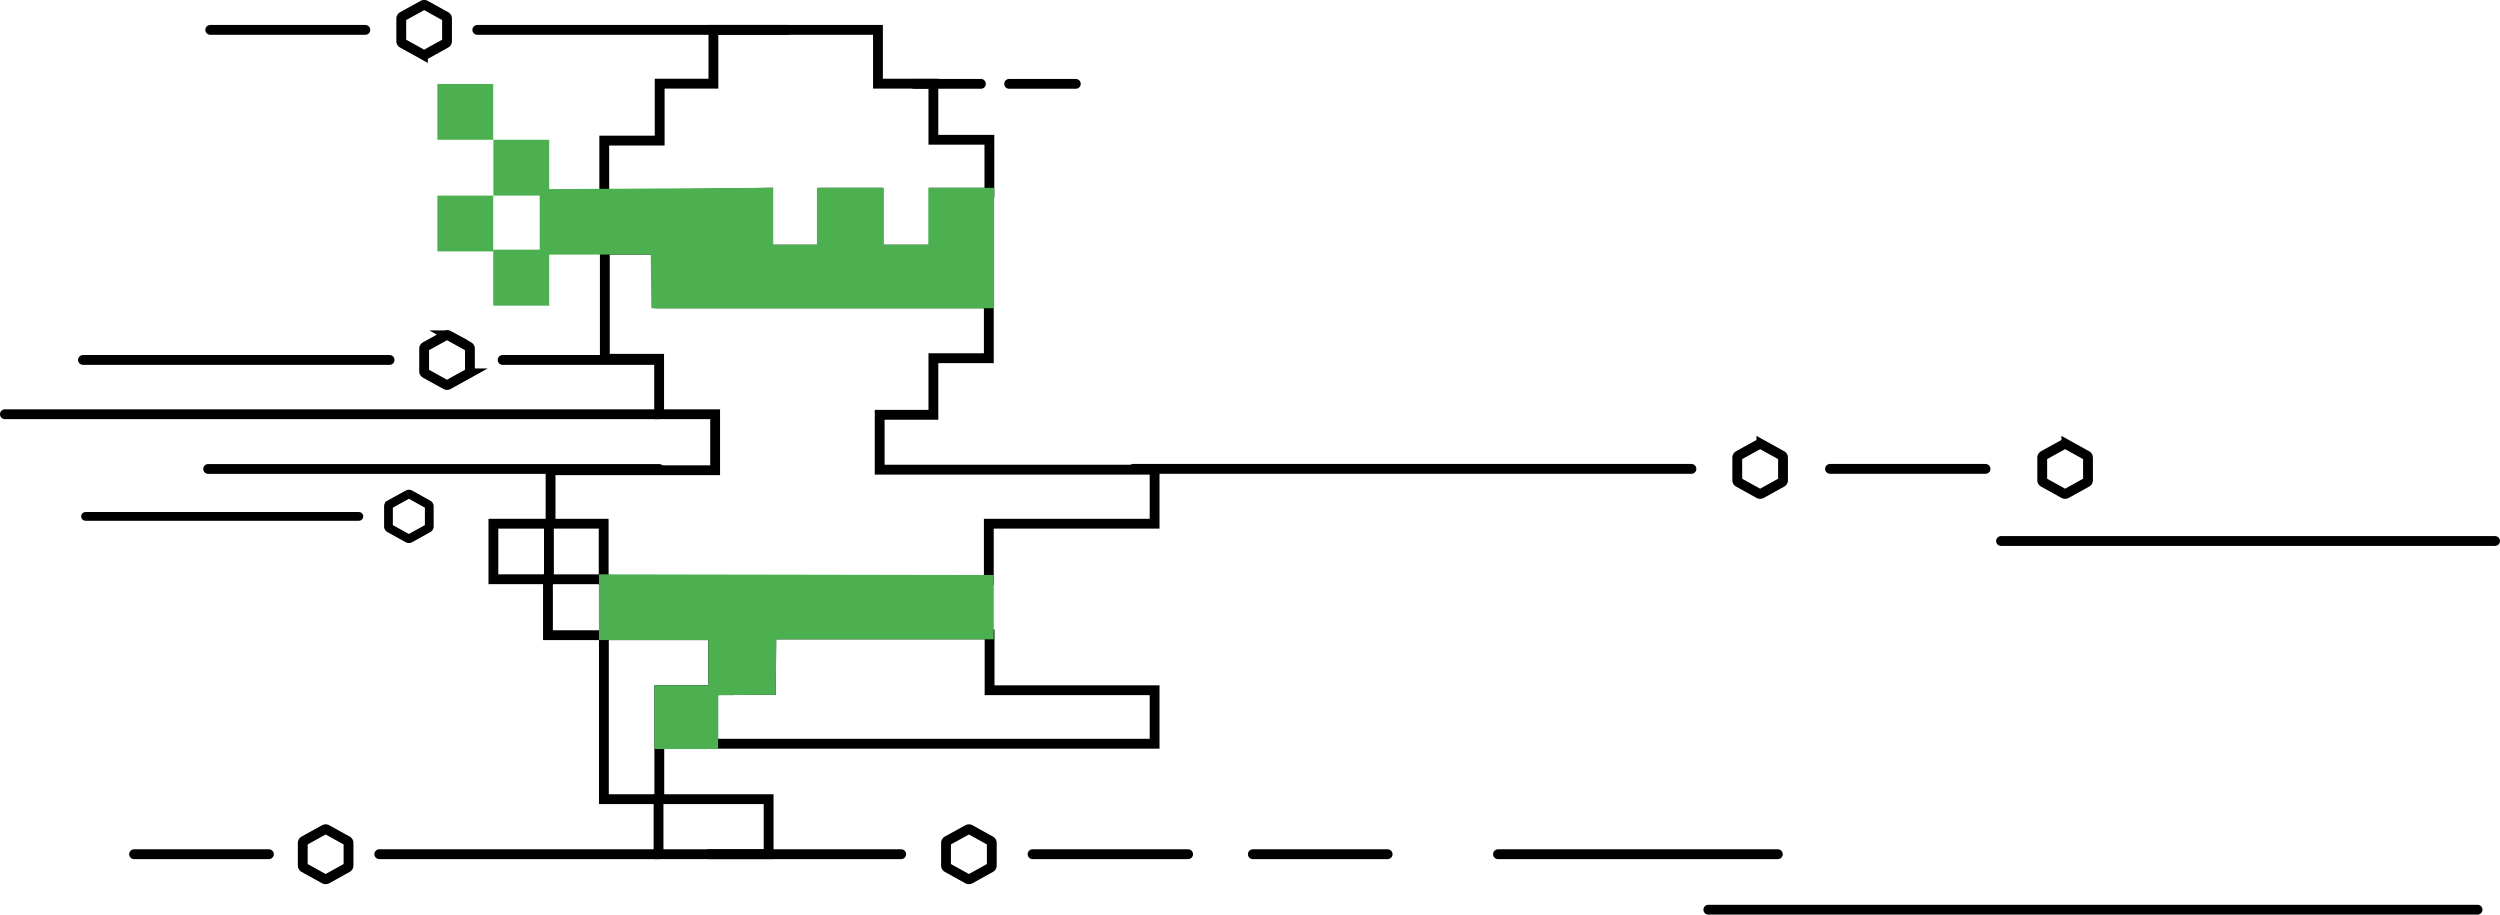 <svg xmlns="http://www.w3.org/2000/svg" viewBox="0 0 1213.27 443.86">
  <defs>
    <style>
      .cls-1, .cls-2 {
        fill: none;
      }

      .cls-1, .cls-2, .cls-5, .cls-6 {
        stroke: #000;
      }

      .cls-1, .cls-2, .cls-3, .cls-5, .cls-6 {
        stroke-miterlimit: 10;
      }

      .cls-1, .cls-6 {
        stroke-width: 4.25px;
      }

      .cls-2, .cls-3, .cls-5 {
        stroke-width: 4.77px;
      }

      .cls-3, .cls-4 {
        fill: #4caf50;
      }

      .cls-3 {
        stroke: #4caf50;
      }

      .cls-5, .cls-6 {
        fill: #fff;
        stroke-linecap: round;
      }
    </style>
  </defs>
  <title>Ресурс 1ninja_start</title>
  <g id="Слой_2" data-name="Слой 2">
    <g id="Слой_1-2" data-name="Слой 1">
      <path class="cls-1" d="M197.89,239.94l-8.83,4.89a1,1,0,0,0-.53.89v9.78a1,1,0,0,0,.53.88l8.83,4.9a1.19,1.19,0,0,0,1.07,0l8.83-4.9a1,1,0,0,0,.54-.88v-9.78a1,1,0,0,0-.54-.89L199,239.94a1.07,1.07,0,0,0-.53-.13,1.13,1.13,0,0,0-.54.13"/>
      <path class="cls-2" d="M216.35,162.72l-9.91,5.48a1.17,1.17,0,0,0-.6,1v11a1.13,1.13,0,0,0,.6,1l9.91,5.49a1.27,1.27,0,0,0,1.2,0l9.91-5.49a1.16,1.16,0,0,0,.6-1v-11a1.17,1.17,0,0,0-.6-1l-9.91-5.48a1.27,1.27,0,0,0-1.2,0"/>
      <path class="cls-2" d="M205.24,2.53,195.34,8a1.15,1.15,0,0,0-.6,1V20a1.13,1.13,0,0,0,.6,1l9.9,5.49a1.27,1.27,0,0,0,1.2,0L216.35,21a1.15,1.15,0,0,0,.6-1V9a1.17,1.17,0,0,0-.6-1l-9.91-5.48a1.21,1.21,0,0,0-.6-.15,1.27,1.27,0,0,0-.6.15"/>
      <path class="cls-2" d="M157.44,402.59l-9.91,5.48a1.17,1.17,0,0,0-.6,1v11a1.13,1.13,0,0,0,.6,1l9.91,5.49a1.26,1.26,0,0,0,1.19,0l9.91-5.49a1.16,1.16,0,0,0,.6-1v-11a1.17,1.17,0,0,0-.6-1l-9.91-5.48a1.26,1.26,0,0,0-1.19,0"/>
      <path class="cls-2" d="M469.62,402.59l-9.91,5.48a1.17,1.17,0,0,0-.6,1v11a1.13,1.13,0,0,0,.6,1l9.91,5.49a1.26,1.26,0,0,0,1.19,0l9.91-5.49a1.16,1.16,0,0,0,.6-1v-11a1.17,1.17,0,0,0-.6-1l-9.91-5.48a1.26,1.26,0,0,0-1.19,0"/>
      <path class="cls-2" d="M853.62,215.59l-9.91,5.48a1.17,1.17,0,0,0-.6,1v11a1.13,1.13,0,0,0,.6,1l9.91,5.49a1.26,1.26,0,0,0,1.19,0l9.91-5.49a1.16,1.16,0,0,0,.6-1v-11a1.17,1.17,0,0,0-.6-1l-9.91-5.48a1.26,1.26,0,0,0-1.19,0"/>
      <path class="cls-2" d="M1001.62,215.59l-9.91,5.48a1.17,1.17,0,0,0-.6,1v11a1.13,1.13,0,0,0,.6,1l9.91,5.49a1.26,1.26,0,0,0,1.19,0l9.91-5.49a1.16,1.16,0,0,0,.6-1v-11a1.17,1.17,0,0,0-.6-1l-9.91-5.48a1.26,1.26,0,0,0-1.19,0"/>
      <polygon class="cls-2" points="319.88 121.16 293.53 121.16 293.53 174.12 319.88 174.12 319.88 201.03 347.06 201.03 347.06 228.21 267.19 228.21 267.19 254.16 292.97 254.16 292.97 281.45 479.88 281.45 479.88 254.16 560.34 254.16 560.34 227.93 426.92 227.93 426.92 201.31 452.98 201.31 452.98 173.84 479.88 173.84 479.88 147.22 320.15 147.22 319.88 121.16"/>
      <polygon class="cls-2" points="480.16 93.53 453.26 93.53 453.26 121.16 425.8 121.16 425.94 93.53 399.74 93.53 399.74 121.16 372.8 121.16 372.8 93.53 293.25 94.68 293.25 68.24 320.15 68.24 320.15 40.61 346.22 40.61 346.22 14.5 426.08 14.5 426.08 40.61 452.98 40.61 452.98 67.83 480.16 67.83 480.16 93.53"/>
      <polygon class="cls-2" points="293.07 308.26 293.07 387.84 319.97 387.84 319.97 334.97 346.12 334.97 346.12 308.26 293.07 308.26"/>
      <rect class="cls-2" x="319.59" y="387.84" width="53.43" height="26.71"/>
      <polygon class="cls-2" points="346.12 334.97 346.12 360.94 560.34 360.94 560.34 334.97 480.25 334.97 480.25 307.88 374.33 307.88 374.14 334.83 346.12 334.97"/>
      <rect class="cls-2" x="239.45" y="254.16" width="26.95" height="26.95"/>
      <rect class="cls-2" x="265.93" y="281.12" width="27.14" height="27.14"/>
      <polygon class="cls-3" points="479.88 281.45 479.88 307.88 374.33 307.88 374.14 334.83 346.12 334.97 346.12 308.26 293.07 308.26 293.07 281.12 479.88 281.45"/>
      <rect class="cls-3" x="319.97" y="334.97" width="26.15" height="26.15"/>
      <polygon class="cls-3" points="291.56 121.16 264.3 121.16 264.3 94.17 372.8 93.53 372.8 121.16 398.84 121.16 398.84 93.53 426.57 93.53 426.57 121.16 452.9 121.16 452.9 93.53 480.07 93.53 480.07 147.22 318.45 147.22 318.17 121.16 291.56 121.16"/>
      <rect class="cls-4" x="239.45" y="67.83" width="27.09" height="27.09"/>
      <rect class="cls-4" x="212.27" y="40.74" width="27.09" height="27.09"/>
      <rect class="cls-4" x="212.27" y="94.92" width="27.09" height="27.09"/>
      <rect class="cls-4" x="239.36" y="121.16" width="27.18" height="27.18"/>
      <line class="cls-5" x1="319.87" y1="201.03" x2="2.38" y2="201.03"/>
      <line class="cls-5" x1="382.18" y1="14.5" x2="231.64" y2="14.5"/>
      <line class="cls-5" x1="177.3" y1="14.5" x2="102.03" y2="14.5"/>
      <line class="cls-5" x1="476.05" y1="40.69" x2="443.69" y2="40.69"/>
      <line class="cls-5" x1="522.1" y1="40.69" x2="489.73" y2="40.69"/>
      <line class="cls-5" x1="319.87" y1="174.68" x2="243.93" y2="174.68"/>
      <line class="cls-5" x1="319.87" y1="227.59" x2="101.02" y2="227.59"/>
      <line class="cls-5" x1="319.87" y1="414.55" x2="184.06" y2="414.55"/>
      <line class="cls-5" x1="437.35" y1="414.55" x2="344.06" y2="414.55"/>
      <line class="cls-5" x1="576.6" y1="414.55" x2="501.11" y2="414.55"/>
      <line class="cls-5" x1="130.5" y1="414.55" x2="65.07" y2="414.55"/>
      <line class="cls-5" x1="862.81" y1="414.55" x2="726.99" y2="414.55"/>
      <line class="cls-5" x1="1202.38" y1="441.48" x2="829.07" y2="441.48"/>
      <line class="cls-5" x1="673.43" y1="414.55" x2="608.01" y2="414.55"/>
      <line class="cls-5" x1="963.6" y1="227.55" x2="888.11" y2="227.55"/>
      <line class="cls-5" x1="1210.88" y1="262.55" x2="971.11" y2="262.55"/>
      <line class="cls-5" x1="820.88" y1="227.55" x2="550.01" y2="227.55"/>
      <line class="cls-5" x1="189.07" y1="174.68" x2="40.27" y2="174.68"/>
      <line class="cls-6" x1="174.16" y1="250.61" x2="41.51" y2="250.61"/>
    </g>
  </g>
</svg>
